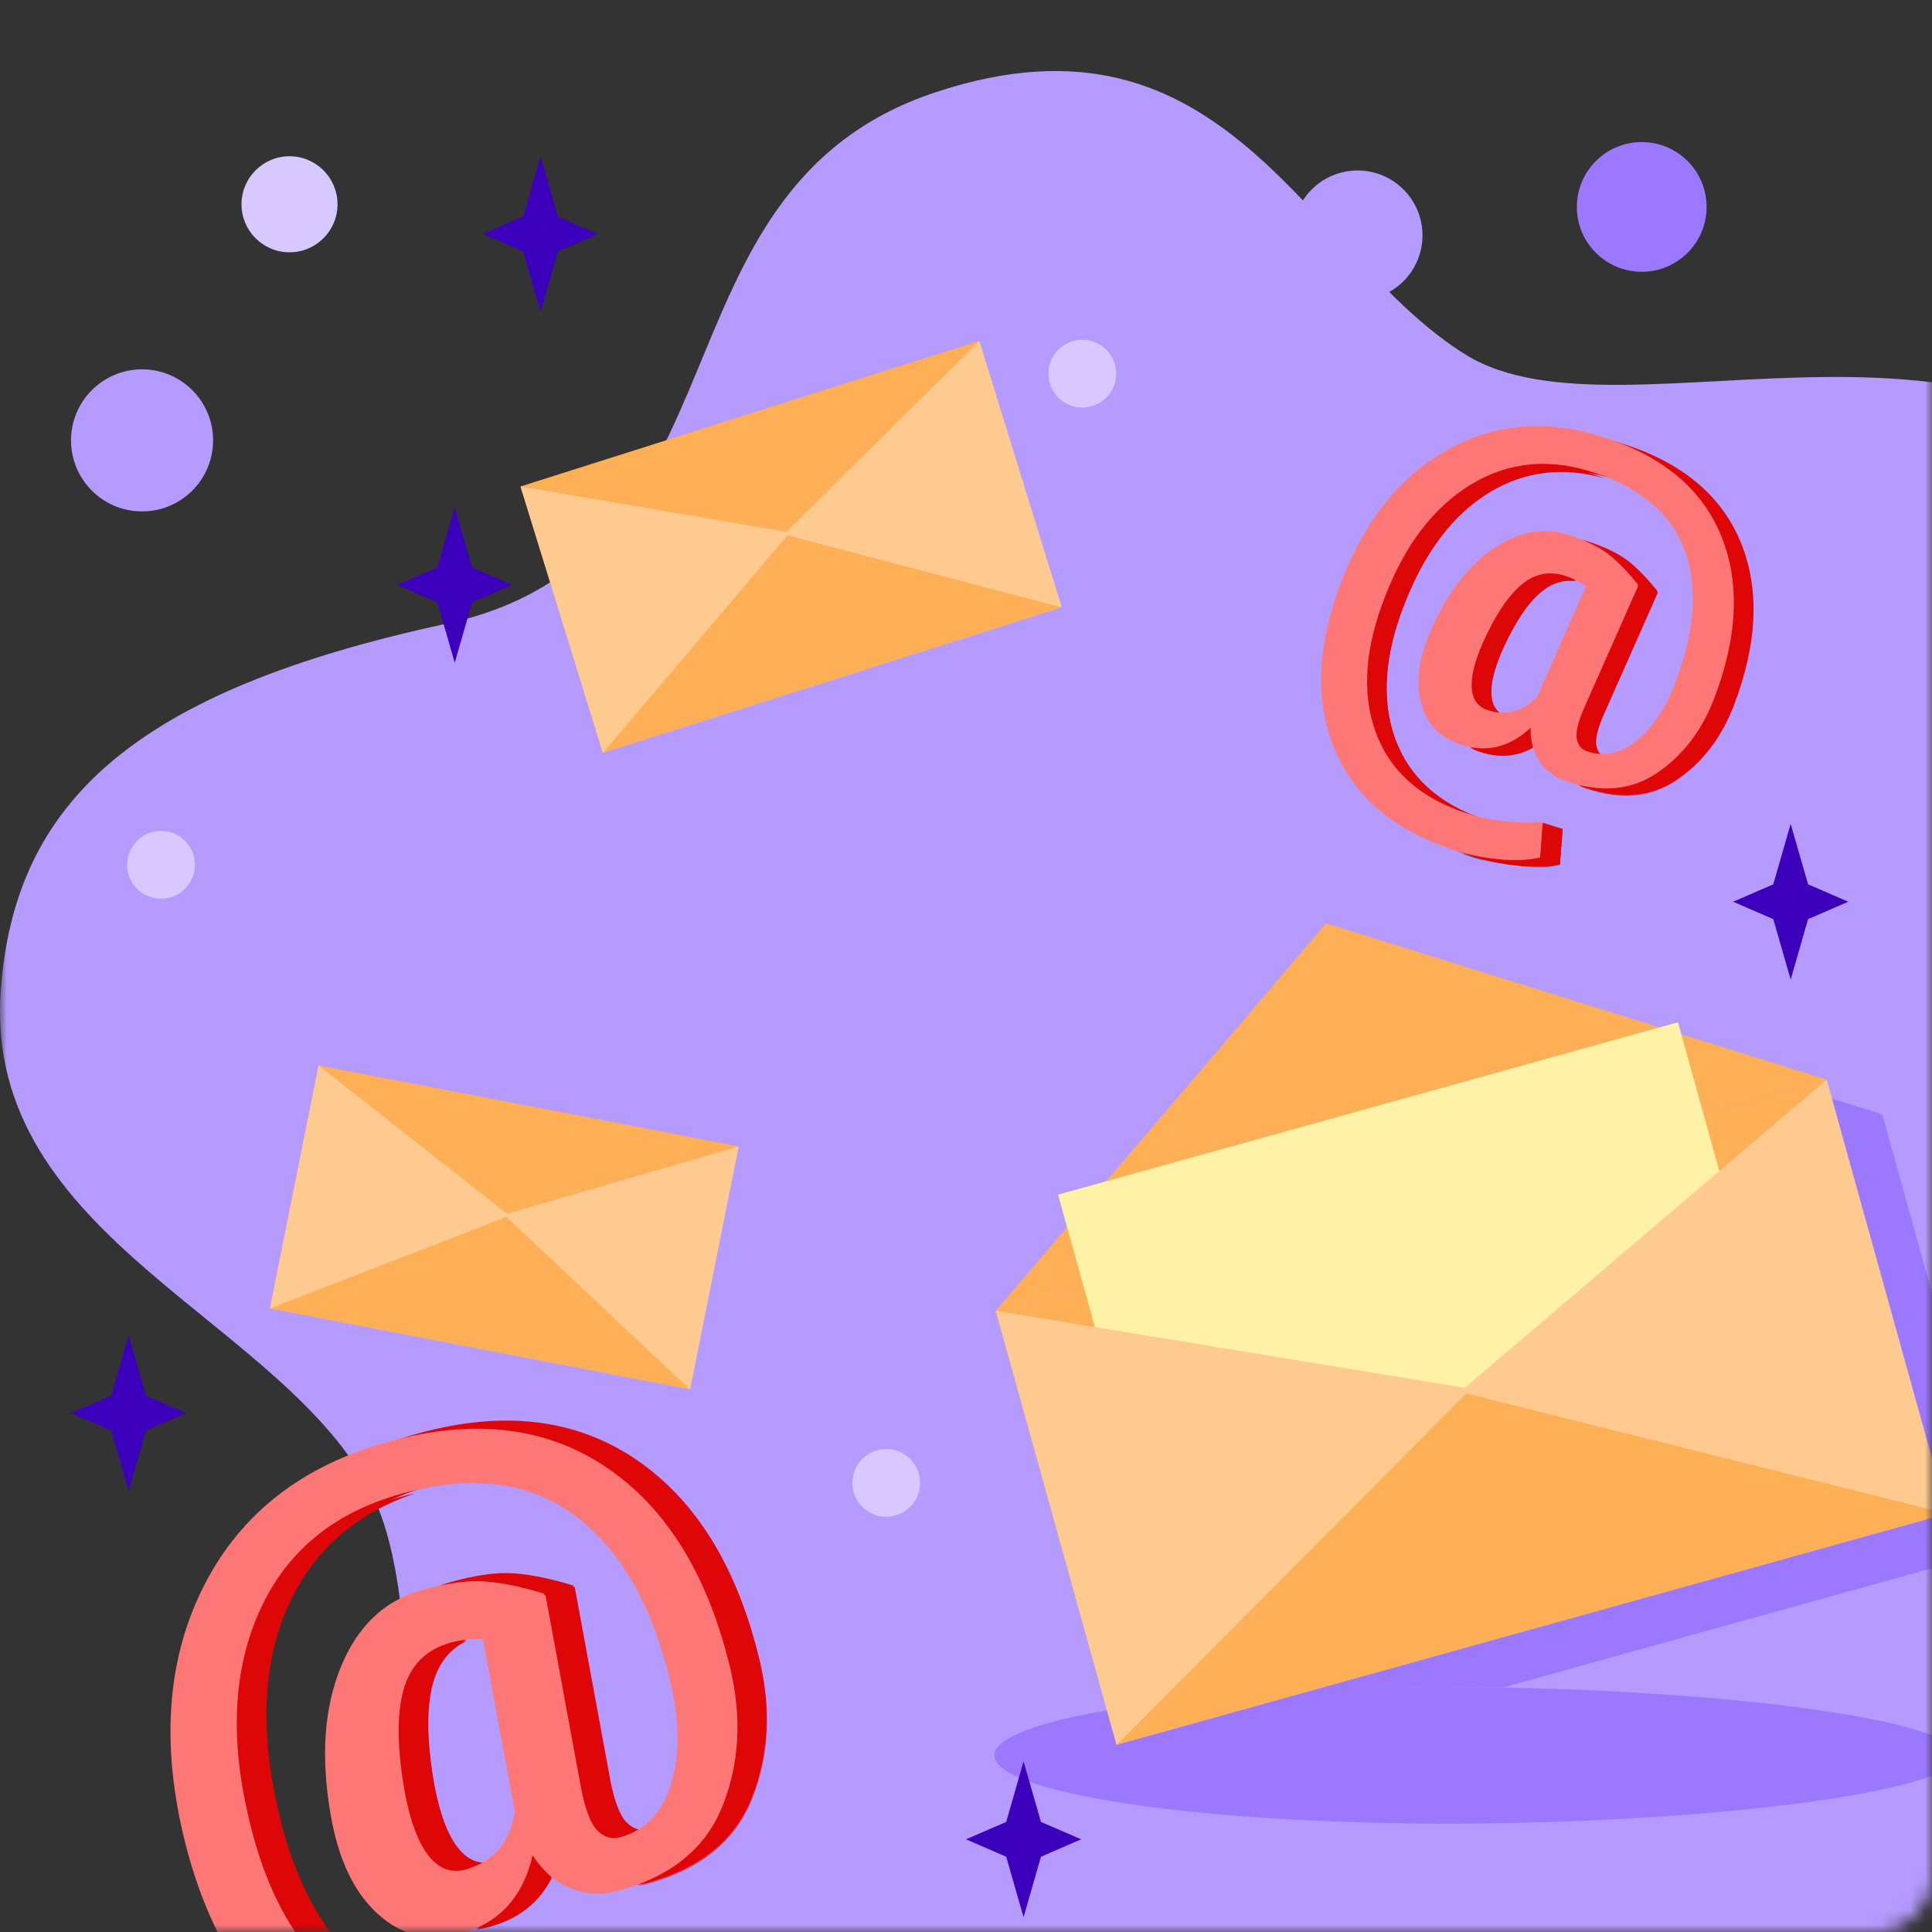 <svg width="136" height="136" viewBox="0 0 136 136" fill="none" xmlns="http://www.w3.org/2000/svg">
<rect x="0" y="0" width="136" height="136" fill="#333333" stroke="none"/>
<mask id="mask0_3272_11362" style="mask-type:alpha" maskUnits="userSpaceOnUse" x="0" y="0" width="136" height="136">
<path d="M0 0H132C134.209 0 136 1.791 136 4V132C136 134.209 134.209 136 132 136H0V0Z" fill="#D9D9D9"/>
</mask>
<g mask="url(#mask0_3272_11362)">
<path d="M0.056 69.692C1.028 56.404 9.511 48.631 31.433 43.903C53.354 39.175 45.187 13.385 65.819 6.508C86.451 -0.369 92.038 18.113 103.214 24.991C114.39 31.868 141.979 17.803 155.224 38.315C168.469 58.828 129.434 75.71 140.179 97.631C150.925 119.553 140.179 150.5 117.398 162.535C107.186 167.93 96.337 165.543 81.293 162.105C66.249 158.666 53.784 168.552 38.74 161.245C23.696 153.938 32.293 117.833 26.275 105.368C20.258 92.903 -1.233 87.315 0.056 69.692Z" fill="#B59BFF"/>
<path d="M137.757 123.568C137.757 126.221 119.541 128.372 101.915 128.372C84.288 128.372 70 126.221 70 123.568C70 120.914 84.288 118.763 101.915 118.763C119.541 118.763 137.757 120.914 137.757 123.568Z" fill="#9B78FF"/>
<path d="M140.824 108.952L140.843 109.044L105.798 118.791C104.705 118.771 103.599 118.765 102.473 118.765C94.232 118.765 86.704 119.236 81.042 120.008L74.006 94.715L79.034 88.818L78.398 86.533L81.789 85.591L97.263 67.44L120.716 74.764L122.032 74.391L122.274 75.249L132.498 78.443L132.348 78.482L132.367 78.554L132.498 78.443L141.001 108.999L140.824 108.952Z" fill="#9B78FF"/>
<path d="M128.436 76.034L70.1 92.269L78.603 122.826L136.94 106.592L128.436 76.034Z" fill="#FFB056"/>
<path d="M70.096 92.274L93.351 65L128.586 76.001L70.096 92.274Z" fill="#FFB056"/>
<path d="M118.117 71.96L74.481 84.099L80.098 104.293L123.734 92.154L118.117 71.96Z" fill="#FFF1A6"/>
<path d="M103.549 97.766L78.598 122.832L70.096 92.274L103.549 97.766Z" fill="#FFCA8F"/>
<path d="M102.775 97.98L137.087 106.558L128.586 76.001L102.775 97.98Z" fill="#FFCA8F"/>
<path d="M13.72 60.876C13.72 62.193 12.653 63.261 11.335 63.261C10.017 63.261 8.949 62.193 8.949 60.876C8.949 59.558 10.018 58.49 11.335 58.49C12.652 58.49 13.72 59.558 13.72 60.876Z" fill="#D7C8FF"/>
<path d="M62.386 106.771C63.703 106.771 64.771 105.703 64.771 104.385C64.771 103.068 63.703 102 62.386 102C61.068 102 60 103.068 60 104.385C60 105.703 61.068 106.771 62.386 106.771Z" fill="#D7C8FF"/>
<path d="M78.576 26.305C78.576 27.622 77.508 28.69 76.19 28.69C74.873 28.69 73.805 27.622 73.805 26.305C73.805 24.987 74.873 23.919 76.19 23.919C77.508 23.919 78.576 24.987 78.576 26.305Z" fill="#D7C8FF"/>
<path d="M15 31C15 33.762 12.761 36 10 36C7.239 36 5 33.762 5 31C5 28.239 7.239 26 10 26C12.761 26 15 28.238 15 31Z" fill="#B59BFF"/>
<path d="M23.76 14.381C23.76 16.247 22.247 17.761 20.38 17.761C18.513 17.761 17 16.247 17 14.381C17 12.514 18.513 11 20.38 11C22.247 11 23.76 12.514 23.76 14.381Z" fill="#D7C8FF"/>
<path d="M100.133 16.567C100.133 19.089 98.088 21.133 95.567 21.133C93.045 21.133 91 19.089 91 16.567C91 14.045 93.045 12 95.567 12C98.088 12 100.133 14.045 100.133 16.567Z" fill="#B59BFF"/>
<path d="M120.134 14.567C120.134 17.089 118.089 19.133 115.567 19.133C113.045 19.133 111 17.089 111 14.567C111 12.045 113.045 10 115.567 10C118.089 9.999 120.134 12.045 120.134 14.567Z" fill="#9B78FF"/>
<path d="M30.787 39.948L32.011 35.696L33.234 39.948L36.063 41.173L33.234 42.397L32.011 46.649L30.787 42.397L27.959 41.173L30.787 39.948Z" fill="#3C00BC"/>
<path d="M70.829 128.252L72.053 124L73.277 128.252L76.105 129.476L73.277 130.7L72.053 134.953L70.829 130.7L68 129.476L70.829 128.252Z" fill="#3C00BC"/>
<path d="M7.828 98.252L9.053 94L10.277 98.252L13.104 99.476L10.277 100.7L9.053 104.953L7.828 100.7L5 99.476L7.828 98.252Z" fill="#3C00BC"/>
<path d="M36.828 15.252L38.052 11L39.276 15.252L42.104 16.477L39.276 17.701L38.052 21.953L36.828 17.701L34 16.477L36.828 15.252Z" fill="#3C00BC"/>
<path d="M124.827 62.252L126.052 58L127.276 62.252L130.104 63.476L127.276 64.7L126.052 68.953L124.827 64.7L122 63.476L124.827 62.252Z" fill="#3C00BC"/>
<path d="M48.496 97.794L19 92.109L22.427 75L51.922 80.685L48.496 97.794Z" fill="#FFB056"/>
<path d="M35.869 85.578L19 92.109L22.427 75L35.869 85.578Z" fill="#FFCA8F"/>
<path d="M35.478 85.503L48.574 97.81L52 80.7L35.478 85.503Z" fill="#FFCA8F"/>
<path d="M74.655 42.783L42.439 53L36.641 34.244L68.856 24.028L74.655 42.783Z" fill="#FFB056"/>
<path d="M55.61 37.485L42.439 53L36.641 34.243L55.61 37.485Z" fill="#FFCA8F"/>
<path d="M55.185 37.62L74.742 42.756L68.941 24L55.185 37.62Z" fill="#FFCA8F"/>
<path d="M53.481 116.938C54.282 120.363 54.098 123.559 52.932 126.526C51.766 129.493 49.344 131.488 45.661 132.512C44.45 132.848 43.307 132.798 42.232 132.361C41.157 131.924 40.263 131.143 39.549 130.021C39.22 131.484 38.635 132.675 37.794 133.594C36.953 134.514 35.848 135.163 34.483 135.543C32.294 136.152 30.354 135.695 28.669 134.173C26.983 132.651 25.872 130.324 25.337 127.194C24.629 123.142 24.865 119.671 26.045 116.784C27.225 113.896 29.126 112.088 31.751 111.358C33.553 110.857 35.058 110.656 36.265 110.757C37.472 110.856 38.845 111.144 40.382 111.62L40.337 111.733L40.454 111.7L42.976 125.378C43.277 126.884 43.666 127.863 44.143 128.316C44.62 128.77 45.138 128.918 45.698 128.762C47.484 128.266 48.68 127.022 49.29 125.028C49.898 123.034 49.905 120.725 49.308 118.096C48.033 112.545 45.784 108.562 42.56 106.144C39.338 103.726 35.249 103.207 30.294 104.583C25.588 105.891 22.289 108.589 20.398 112.678C18.506 116.767 18.217 121.625 19.528 127.249C20.796 132.836 23.138 136.87 26.555 139.348C29.97 141.829 34.055 142.409 38.808 141.088C40.128 140.721 41.447 140.187 42.767 139.485C44.087 138.785 45.187 138.061 46.066 137.313L47.904 140.492C47.045 141.433 45.862 142.31 44.355 143.121C42.849 143.934 41.328 144.553 39.789 144.98C33.64 146.69 28.361 146.074 23.956 143.132C19.551 140.191 16.544 135.321 14.94 128.522C13.376 121.814 13.884 115.954 16.467 110.946C19.048 105.937 23.352 102.595 29.378 100.921C35.389 99.25 40.516 99.853 44.763 102.73C49.011 105.612 51.916 110.346 53.481 116.938ZM30.575 125.718C30.969 127.739 31.53 129.2 32.256 130.097C32.983 130.994 33.843 131.305 34.837 131.028C35.706 130.787 36.437 130.365 37.032 129.763C37.627 129.162 38.052 128.237 38.307 126.992C38.289 126.929 38.275 126.879 38.265 126.84C38.253 126.801 38.248 126.749 38.246 126.682L36.05 114.807C35.662 114.798 35.281 114.812 34.907 114.849C34.533 114.885 34.151 114.958 33.762 115.066C32.038 115.545 30.933 116.661 30.452 118.415C29.969 120.168 30.01 122.602 30.575 125.718Z" fill="#DE0707"/>
<path d="M32.285 130.175C31.558 129.279 30.999 127.818 30.604 125.798C30.04 122.682 29.998 120.248 30.481 118.494C30.868 117.087 31.657 116.09 32.845 115.505C32.48 115.543 32.11 115.613 31.732 115.718C30.009 116.197 28.904 117.313 28.422 119.067C27.939 120.82 27.98 123.255 28.544 126.371C28.939 128.391 29.5 129.852 30.226 130.748C30.952 131.646 31.812 131.957 32.806 131.68C33.231 131.562 33.623 131.401 33.982 131.197C33.353 131.137 32.787 130.797 32.285 130.175Z" fill="#DE0707"/>
<path opacity="0.5" d="M38.298 112.478L38.304 112.768L38.42 112.736L40.892 126.238C40.967 126.612 41.027 126.879 41.112 127.189C41.37 128.114 41.663 128.695 42.02 129.036C42.498 129.487 43.011 129.618 43.57 129.462C44.044 129.33 44.471 129.135 44.862 128.899C44.588 128.829 44.324 128.67 44.073 128.431C43.595 127.979 43.255 127.173 42.953 125.668L40.48 112.163L40.363 112.196L40.359 111.905C38.822 111.43 37.425 111.053 36.218 110.954C35.009 110.853 33.493 111.011 31.692 111.511C31.426 111.585 31.161 111.648 30.91 111.745C31.672 111.583 32.368 111.479 33.005 111.446C33.408 111.426 33.806 111.5 34.158 111.53C35.364 111.63 36.761 112.003 38.298 112.478Z" fill="#DE0707"/>
<path d="M35.768 134.246C35.155 134.916 34.401 135.443 33.51 135.827C33.839 135.785 34.175 135.718 34.517 135.623C35.884 135.243 36.987 134.593 37.828 133.674C38.223 133.242 38.561 132.748 38.843 132.197C38.351 131.79 37.91 131.282 37.524 130.672C37.192 132.136 36.608 133.327 35.768 134.246Z" fill="#DE0707"/>
<path d="M18.297 113.47C16.405 117.56 16.115 122.417 17.427 128.042C18.695 133.629 21.037 137.662 24.454 140.141C27.869 142.622 31.954 143.201 36.706 141.881C37.034 141.791 37.369 141.575 37.697 141.463C33.361 142.326 29.84 141.798 26.684 139.506C23.268 137.026 20.87 133.116 19.602 127.529C18.29 121.904 18.465 116.988 20.355 112.898C22.112 109.1 25.085 106.502 29.271 105.104C28.917 105.184 28.556 105.275 28.193 105.375C23.487 106.683 20.188 109.381 18.297 113.47Z" fill="#DE0707"/>
<path opacity="0.5" d="M44.797 102.815C40.551 99.937 35.423 99.334 29.413 101.004C29.07 101.099 28.735 101.2 28.404 101.306C33.963 99.986 38.741 100.679 42.737 103.388C46.983 106.265 49.887 110.998 51.452 117.591C52.253 121.016 52.07 124.212 50.904 127.179C49.876 129.794 47.871 131.653 44.89 132.76C45.155 132.723 45.422 132.668 45.693 132.592C49.374 131.57 51.798 129.575 52.963 126.607C54.129 123.64 54.312 120.444 53.511 117.019C51.948 110.425 49.044 105.692 44.797 102.815Z" fill="#DE0707"/>
<path d="M51.423 117.51C52.224 120.935 52.042 124.131 50.876 127.097C49.71 130.065 47.286 132.06 43.606 133.083C42.394 133.42 41.252 133.37 40.175 132.932C39.099 132.495 38.205 131.715 37.492 130.592C37.163 132.055 36.578 133.247 35.738 134.166C34.898 135.086 33.795 135.735 32.427 136.115C30.238 136.723 28.3 136.265 26.613 134.744C24.927 133.222 23.816 130.896 23.281 127.765C22.572 123.713 22.81 120.242 23.989 117.355C25.169 114.467 27.071 112.659 29.697 111.929C31.497 111.428 33.001 111.228 34.209 111.328C35.416 111.427 36.788 111.715 38.326 112.191L38.281 112.304L38.398 112.271L40.919 125.949C41.221 127.456 41.61 128.435 42.086 128.888C42.564 129.341 43.081 129.489 43.642 129.333C45.427 128.837 46.624 127.593 47.233 125.599C47.842 123.607 47.848 121.296 47.252 118.668C45.977 113.116 43.728 109.133 40.506 106.715C37.282 104.297 33.193 103.778 28.239 105.154C23.534 106.462 20.235 109.161 18.343 113.249C16.451 117.339 16.162 122.196 17.474 127.82C18.742 133.407 21.084 137.441 24.5 139.919C27.917 142.4 32.001 142.98 36.754 141.66C38.074 141.293 39.392 140.759 40.712 140.058C42.031 139.356 43.131 138.633 44.011 137.886L45.848 141.065C44.989 142.006 43.806 142.883 42.3 143.695C40.794 144.506 39.272 145.126 37.735 145.553C31.584 147.262 26.308 146.645 21.901 143.704C17.495 140.763 14.49 135.894 12.885 129.096C11.321 122.387 11.83 116.528 14.412 111.519C16.994 106.51 21.297 103.17 27.323 101.494C33.333 99.824 38.461 100.427 42.707 103.305C46.955 106.183 49.858 110.918 51.423 117.51ZM28.518 126.289C28.913 128.311 29.473 129.77 30.2 130.668C30.926 131.566 31.786 131.876 32.78 131.6C33.649 131.358 34.382 130.936 34.976 130.334C35.569 129.733 35.994 128.81 36.25 127.564C36.232 127.5 36.218 127.451 36.208 127.412C36.197 127.373 36.19 127.32 36.189 127.253L33.992 115.379C33.605 115.369 33.224 115.383 32.849 115.419C32.474 115.456 32.094 115.529 31.706 115.636C29.983 116.115 28.878 117.232 28.396 118.985C27.912 120.74 27.953 123.174 28.518 126.289Z" fill="#FD7777"/>
<path opacity="0.5" d="M105.401 60.533C104.467 60.435 103.576 60.262 102.725 60.016C102.974 60.112 103.23 60.204 103.49 60.294C104.524 60.645 105.621 60.881 106.783 61.004C107.947 61.127 108.951 61.087 109.799 60.887L109.986 58.385C109.548 58.431 109.073 58.445 108.565 58.431L108.415 60.416C107.57 60.615 106.565 60.656 105.401 60.533Z" fill="url(#paint0_radial_3272_11362)"/>
<path d="M122.037 49.681C121.169 51.922 119.835 53.656 118.033 54.881C116.231 56.106 114.095 56.298 111.622 55.458C110.808 55.182 110.183 54.713 109.744 54.051C109.306 53.391 109.102 52.605 109.131 51.697C108.382 52.396 107.592 52.843 106.764 53.038C105.934 53.233 105.061 53.174 104.144 52.862C102.673 52.362 101.754 51.358 101.39 49.848C101.024 48.34 101.295 46.599 102.199 44.625C103.361 42.064 104.831 40.196 106.61 39.022C108.388 37.846 110.158 37.559 111.921 38.158C113.131 38.569 114.058 39.037 114.701 39.558C115.344 40.079 116.007 40.77 116.692 41.631L116.622 41.678L116.702 41.705L112.855 50.396C112.444 51.362 112.287 52.066 112.381 52.505C112.475 52.944 112.712 53.228 113.087 53.355C114.286 53.763 115.442 53.522 116.554 52.632C117.665 51.742 118.559 50.44 119.234 48.728C120.654 45.103 120.919 41.988 120.032 39.382C119.145 36.776 117.037 34.907 113.71 33.775C110.55 32.7 107.647 32.952 105.005 34.531C102.361 36.111 100.326 38.739 98.899 42.42C97.462 46.062 97.23 49.241 98.203 51.957C99.176 54.674 101.258 56.575 104.449 57.661C105.335 57.962 106.286 58.169 107.301 58.283C108.316 58.394 109.217 58.41 110.001 58.328L109.812 60.83C108.965 61.03 107.959 61.069 106.797 60.947C105.634 60.825 104.536 60.589 103.504 60.236C99.375 58.832 96.633 56.449 95.278 53.092C93.925 49.734 94.105 45.828 95.819 41.372C97.522 36.984 100.066 33.872 103.454 32.041C106.841 30.208 110.557 29.979 114.604 31.357C118.641 32.729 121.301 35.046 122.59 38.308C123.879 41.565 123.693 45.357 122.037 49.681ZM105.725 45.81C105.169 47.103 104.923 48.143 104.986 48.928C105.05 49.715 105.416 50.222 106.084 50.449C106.668 50.647 107.243 50.691 107.811 50.581C108.379 50.471 108.974 50.112 109.598 49.508C109.613 49.465 109.624 49.432 109.632 49.407C109.641 49.38 109.658 49.348 109.683 49.31L113.02 41.761C112.804 41.607 112.583 41.467 112.358 41.344C112.133 41.219 111.889 41.114 111.628 41.026C110.47 40.632 109.416 40.836 108.469 41.641C107.521 42.444 106.606 43.834 105.725 45.81Z" fill="#DE0707"/>
<path d="M104.977 48.985C104.912 48.2 105.159 47.16 105.716 45.867C106.598 43.89 107.512 42.501 108.461 41.697C109.223 41.052 110.051 40.794 110.948 40.92C110.728 40.802 110.491 40.699 110.237 40.612C109.08 40.218 108.027 40.422 107.079 41.226C106.13 42.03 105.216 43.421 104.334 45.396C103.777 46.689 103.531 47.729 103.596 48.514C103.66 49.301 104.027 49.807 104.693 50.034C104.98 50.132 105.262 50.19 105.544 50.214C105.21 49.94 105.021 49.53 104.977 48.985Z" fill="#DE0707"/>
<path opacity="0.5" d="M115.114 41.526L114.933 41.905L115.011 41.932L111.276 50.292C111.175 50.533 111.142 50.599 111.071 50.807C110.859 51.427 110.819 51.815 110.89 52.145C110.985 52.585 111.235 52.829 111.609 52.956C111.928 53.065 112.249 53.107 112.559 53.124C112.432 52.978 112.347 52.78 112.298 52.549C112.202 52.11 112.249 51.734 112.658 50.768L116.396 42.402L116.317 42.376L116.498 41.997C115.813 41.136 115.207 40.278 114.564 39.757C113.921 39.235 113.023 38.686 111.813 38.275C111.635 38.213 111.471 38.12 111.291 38.079C111.784 38.282 112.221 38.478 112.592 38.705C112.827 38.848 112.99 39.144 113.177 39.296C113.819 39.817 114.43 40.665 115.114 41.526Z" fill="#DE0707"/>
<path d="M105.367 52.624C104.763 52.766 104.135 52.773 103.484 52.646C103.686 52.748 103.9 52.84 104.13 52.919C105.049 53.23 105.921 53.289 106.751 53.095C107.14 53.003 107.521 52.854 107.893 52.652C107.772 52.232 107.719 51.776 107.735 51.282C106.984 51.981 106.196 52.429 105.367 52.624Z" fill="#DE0707"/>
<path d="M103.514 34.165C100.871 35.745 98.836 38.374 97.409 42.054C95.971 45.697 95.739 48.877 96.713 51.592C97.685 54.308 99.767 56.209 102.958 57.295C103.179 57.37 103.449 57.377 103.678 57.441C100.898 56.257 99.114 54.603 98.216 52.093C97.244 49.376 97.397 46.245 98.834 42.604C100.26 38.923 102.253 36.215 104.897 34.635C107.353 33.169 110.031 32.848 112.932 33.671C112.701 33.58 112.463 33.493 112.219 33.408C109.061 32.334 106.158 32.586 103.514 34.165Z" fill="#DE0707"/>
<path opacity="0.5" d="M122.581 38.363C121.293 35.102 118.631 32.786 114.596 31.412C114.366 31.334 114.137 31.261 113.909 31.193C117.555 32.59 119.985 34.822 121.198 37.892C122.486 41.152 122.301 44.943 120.643 49.266C119.776 51.508 118.442 53.242 116.641 54.466C115.052 55.546 113.203 55.823 111.096 55.298C111.26 55.379 111.431 55.452 111.613 55.513C114.085 56.355 116.221 56.163 118.023 54.936C119.825 53.71 121.16 51.977 122.027 49.736C123.685 45.414 123.869 41.623 122.581 38.363Z" fill="#DE0707"/>
<path d="M120.652 49.209C119.785 51.452 118.45 53.185 116.65 54.411C114.848 55.636 112.712 55.828 110.24 54.988C109.426 54.712 108.8 54.242 108.362 53.581C107.923 52.921 107.72 52.135 107.749 51.227C106.999 51.926 106.21 52.373 105.382 52.568C104.554 52.763 103.68 52.704 102.763 52.392C101.293 51.892 100.375 50.888 100.009 49.379C99.645 47.871 99.914 46.129 100.818 44.156C101.979 41.596 103.45 39.728 105.229 38.552C107.008 37.376 108.778 37.089 110.541 37.688C111.75 38.101 112.677 38.567 113.32 39.088C113.962 39.609 114.626 40.3 115.312 41.161L115.243 41.208L115.321 41.235L111.474 49.926C111.064 50.892 110.906 51.595 111.001 52.035C111.096 52.474 111.331 52.758 111.706 52.885C112.905 53.294 114.06 53.053 115.172 52.162C116.284 51.272 117.177 49.97 117.853 48.258C119.273 44.633 119.539 41.519 118.651 38.912C117.763 36.306 115.655 34.437 112.329 33.305C109.169 32.23 106.266 32.482 103.623 34.061C100.979 35.641 98.945 38.271 97.517 41.95C96.081 45.593 95.849 48.771 96.822 51.487C97.794 54.204 99.876 56.105 103.068 57.191C103.953 57.493 104.904 57.699 105.919 57.813C106.934 57.924 107.834 57.94 108.618 57.858L108.429 60.36C107.582 60.559 106.576 60.599 105.414 60.477C104.251 60.355 103.153 60.119 102.121 59.766C97.991 58.362 95.249 55.98 93.897 52.622C92.542 49.264 92.722 45.357 94.436 40.902C96.138 36.513 98.683 33.402 102.069 31.569C105.458 29.737 109.174 29.509 113.221 30.886C117.257 32.259 119.918 34.575 121.207 37.836C122.495 41.094 122.31 44.886 120.652 49.209ZM104.341 45.34C103.784 46.633 103.539 47.673 103.602 48.459C103.667 49.246 104.032 49.752 104.699 49.98C105.284 50.179 105.859 50.222 106.427 50.112C106.993 50.002 107.589 49.644 108.214 49.039C108.229 48.996 108.24 48.963 108.248 48.938C108.257 48.911 108.274 48.879 108.3 48.841L111.636 41.292C111.42 41.138 111.2 40.999 110.975 40.875C110.749 40.75 110.506 40.645 110.246 40.557C109.089 40.163 108.035 40.367 107.087 41.171C106.137 41.974 105.222 43.363 104.341 45.34Z" fill="#FD7777"/>
<path d="M109.802 60.87L108.418 60.416L108.6 57.913L109.995 58.352L109.802 60.87Z" fill="#DE0808"/>
</g>
<defs>
<radialGradient id="paint0_radial_3272_11362" cx="0" cy="0" r="1" gradientUnits="userSpaceOnUse" gradientTransform="translate(106.652 59.309) rotate(18.79) scale(2.826 2.826)">
<stop stop-color="white"/>
<stop offset="0.232" stop-color="#FDFDFD"/>
<stop offset="0.368" stop-color="#F4F5F6"/>
<stop offset="0.48" stop-color="#E6E7E9"/>
<stop offset="0.578" stop-color="#D2D4D8"/>
<stop offset="0.668" stop-color="#B8BBC1"/>
<stop offset="0.751" stop-color="#989DA5"/>
<stop offset="0.83" stop-color="#727983"/>
<stop offset="0.904" stop-color="#454F5D"/>
<stop offset="0.974" stop-color="#152132"/>
<stop offset="1" stop-color="#000D20"/>
</radialGradient>
</defs>
</svg>

